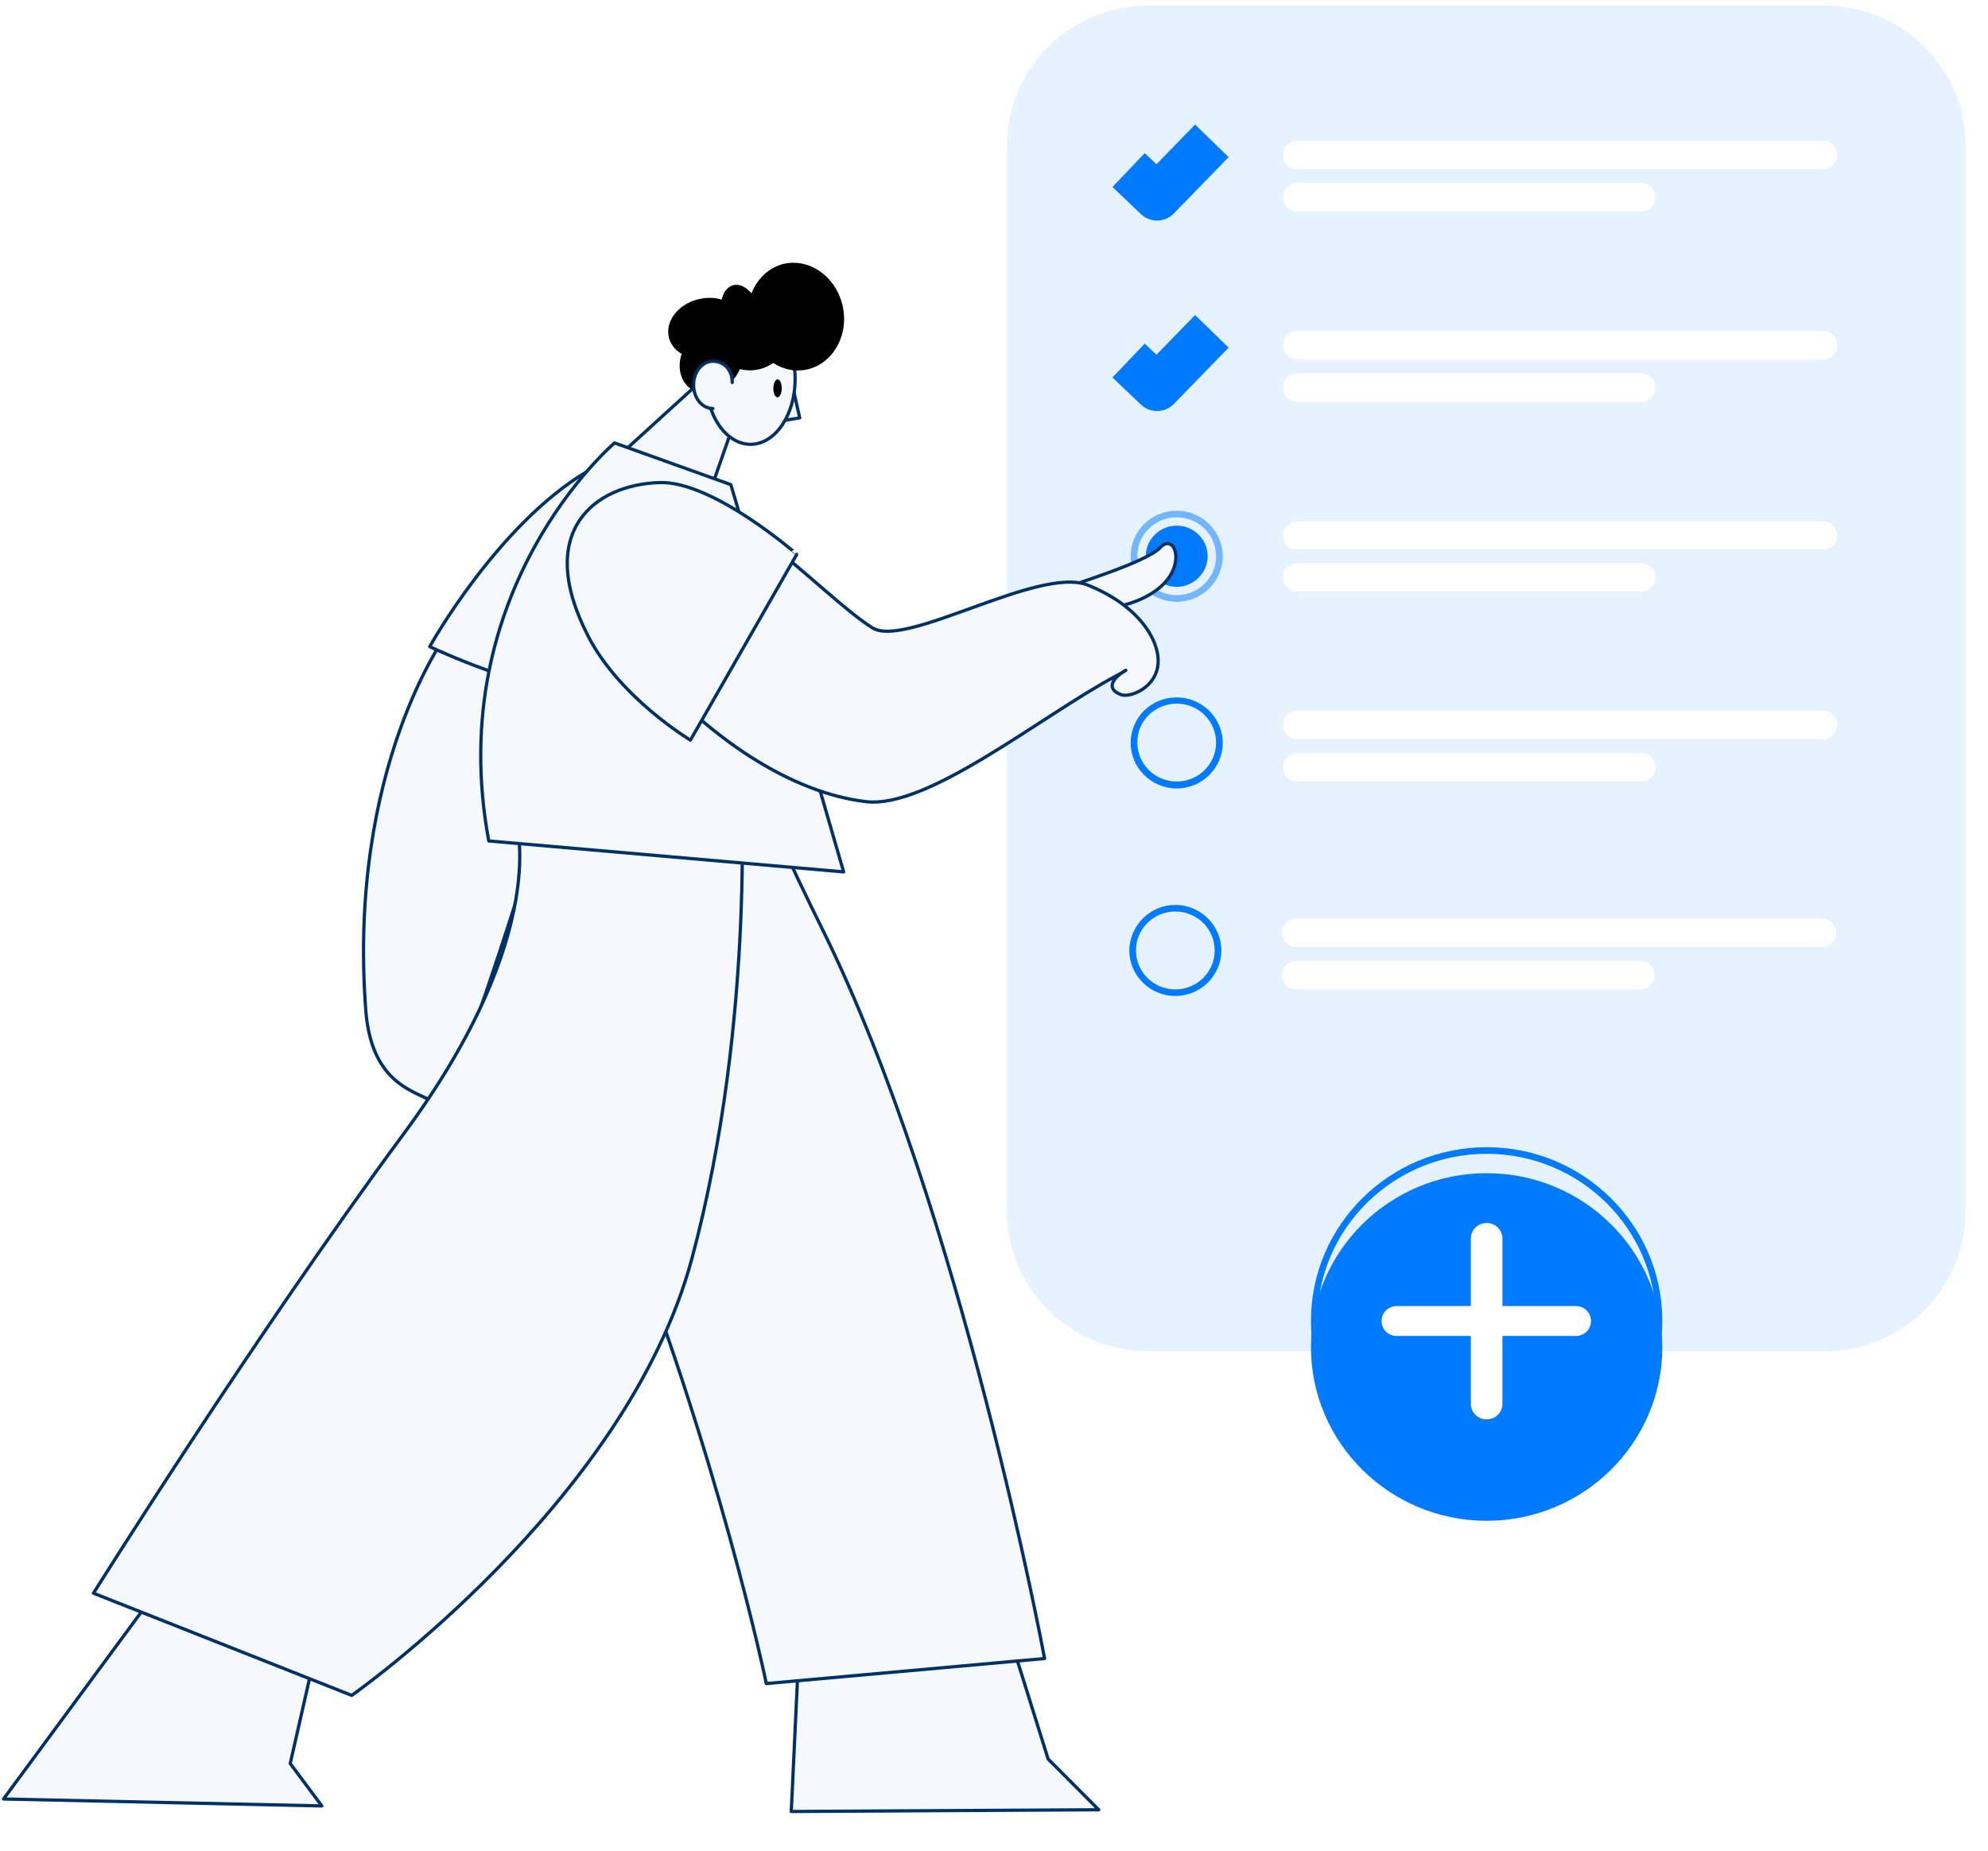 <svg width="306" height="285" viewBox="0 0 306 285" fill="none" xmlns="http://www.w3.org/2000/svg">
<path opacity="0.1" fill-rule="evenodd" clip-rule="evenodd" d="M302.543 22.378C302.543 10.498 292.808 0.866 280.855 0.866H176.745C164.739 0.866 155.004 10.498 155.004 22.378V186.502C155.004 198.382 164.739 208.015 176.745 208.015H280.855C292.862 208.015 302.543 198.382 302.543 186.502V22.378Z" fill="#007AFF"/>
<path d="M173.715 26.178L178.096 30.352L186.532 21.683" stroke="#007AFF" stroke-width="7.2" stroke-miterlimit="10" stroke-linejoin="round"/>
<path fill-rule="evenodd" clip-rule="evenodd" d="M282.8 23.877C282.8 22.699 281.827 21.683 280.583 21.683H199.674C198.485 21.683 197.457 22.646 197.457 23.877C197.457 25.054 198.431 26.071 199.674 26.071H280.583C281.827 26.017 282.8 25.054 282.8 23.877Z" fill="white"/>
<path fill-rule="evenodd" clip-rule="evenodd" d="M254.839 30.352C254.839 29.174 253.866 28.158 252.622 28.158H199.674C198.485 28.158 197.457 29.121 197.457 30.352C197.457 31.582 198.431 32.546 199.674 32.546H252.622C253.866 32.546 254.839 31.582 254.839 30.352Z" fill="white"/>
<path d="M173.715 55.502L178.096 59.676L186.532 51.007" stroke="#007AFF" stroke-width="7.2" stroke-miterlimit="10" stroke-linejoin="round"/>
<path fill-rule="evenodd" clip-rule="evenodd" d="M282.8 53.148C282.8 51.971 281.827 50.954 280.583 50.954H199.674C198.485 50.954 197.457 51.917 197.457 53.148C197.457 54.325 198.431 55.342 199.674 55.342H280.583C281.827 55.342 282.8 54.379 282.8 53.148Z" fill="white"/>
<path fill-rule="evenodd" clip-rule="evenodd" d="M254.839 59.676C254.839 58.499 253.866 57.482 252.622 57.482H199.674C198.485 57.482 197.457 58.446 197.457 59.676C197.457 60.854 198.431 61.87 199.674 61.87H252.622C253.866 61.87 254.839 60.907 254.839 59.676Z" fill="white"/>
<path fill-rule="evenodd" clip-rule="evenodd" d="M282.8 82.42C282.8 81.242 281.827 80.226 280.583 80.226H199.674C198.485 80.226 197.457 81.189 197.457 82.42C197.457 83.597 198.431 84.614 199.674 84.614H280.583C281.827 84.56 282.8 83.597 282.8 82.42Z" fill="white"/>
<path opacity="0.5" fill-rule="evenodd" clip-rule="evenodd" d="M181.124 78.62C185.018 78.62 188.209 81.777 188.209 85.63C188.209 89.483 185.018 92.64 181.124 92.64C177.23 92.64 174.039 89.483 174.039 85.63C174.039 81.777 177.176 78.62 181.124 78.62ZM181.124 79.637C184.477 79.637 187.181 82.312 187.181 85.63C187.181 88.948 184.477 91.624 181.124 91.624C177.771 91.624 175.067 88.948 175.067 85.63C175.013 82.312 177.771 79.637 181.124 79.637Z" fill="#007AFF"/>
<path fill-rule="evenodd" clip-rule="evenodd" d="M254.839 88.895C254.839 87.717 253.866 86.701 252.622 86.701H199.674C198.485 86.701 197.457 87.664 197.457 88.895C197.457 90.125 198.431 91.089 199.674 91.089H252.622C253.866 91.089 254.839 90.125 254.839 88.895Z" fill="white"/>
<path fill-rule="evenodd" clip-rule="evenodd" d="M282.8 111.584C282.8 110.407 281.827 109.39 280.583 109.39H199.674C198.485 109.39 197.457 110.353 197.457 111.584C197.457 112.762 198.431 113.778 199.674 113.778H280.583C281.827 113.778 282.8 112.815 282.8 111.584Z" fill="white"/>
<path fill-rule="evenodd" clip-rule="evenodd" d="M254.839 118.113C254.839 116.936 253.866 115.919 252.622 115.919H199.674C198.485 115.919 197.457 116.882 197.457 118.113C197.457 119.29 198.431 120.307 199.674 120.307H252.622C253.866 120.307 254.839 119.344 254.839 118.113Z" fill="white"/>
<path fill-rule="evenodd" clip-rule="evenodd" d="M181.124 107.357C185.018 107.357 188.209 110.514 188.209 114.367C188.209 118.22 185.018 121.377 181.124 121.377C177.23 121.377 174.039 118.22 174.039 114.367C174.039 110.46 177.176 107.357 181.124 107.357ZM181.124 108.32C184.477 108.32 187.181 110.995 187.181 114.313C187.181 117.631 184.477 120.307 181.124 120.307C177.771 120.307 175.067 117.631 175.067 114.313C175.013 110.995 177.771 108.32 181.124 108.32Z" fill="#007AFF"/>
<path fill-rule="evenodd" clip-rule="evenodd" d="M282.638 143.585C282.638 142.407 281.665 141.391 280.421 141.391H199.512C198.323 141.391 197.295 142.354 197.295 143.585C197.295 144.762 198.268 145.779 199.512 145.779H280.421C281.665 145.779 282.638 144.762 282.638 143.585Z" fill="white"/>
<path fill-rule="evenodd" clip-rule="evenodd" d="M254.677 150.113C254.677 148.936 253.704 147.919 252.46 147.919H199.512C198.323 147.919 197.295 148.883 197.295 150.113C197.295 151.344 198.268 152.307 199.512 152.307H252.46C253.704 152.254 254.677 151.291 254.677 150.113Z" fill="white"/>
<path fill-rule="evenodd" clip-rule="evenodd" d="M180.909 139.304C184.803 139.304 187.994 142.461 187.994 146.314C187.994 150.167 184.803 153.325 180.909 153.325C177.015 153.325 173.824 150.167 173.824 146.314C173.878 142.461 177.015 139.304 180.909 139.304ZM180.909 140.321C184.262 140.321 186.966 142.997 186.966 146.314C186.966 149.632 184.262 152.308 180.909 152.308C177.556 152.308 174.852 149.632 174.852 146.314C174.852 142.997 177.556 140.321 180.909 140.321Z" fill="#007AFF"/>
<g filter="url(#filter0_d)">
<path fill-rule="evenodd" clip-rule="evenodd" d="M228.827 176.602C243.754 176.602 255.868 188.589 255.868 203.359C255.868 218.128 243.754 230.115 228.827 230.115C213.9 230.115 201.785 218.128 201.785 203.359C201.785 188.589 213.9 176.602 228.827 176.602Z" fill="#007AFF"/>
</g>
<path fill-rule="evenodd" clip-rule="evenodd" d="M181.125 80.921C183.775 80.921 185.884 83.061 185.884 85.63C185.884 88.198 183.721 90.339 181.125 90.339C178.529 90.339 176.365 88.198 176.365 85.63C176.365 83.061 178.474 80.921 181.125 80.921Z" fill="#007AFF"/>
<path fill-rule="evenodd" clip-rule="evenodd" d="M107.194 59.302L94.322 71.022L109.52 75.035L113.63 63.262L107.194 59.302Z" fill="#F5F8FC" stroke="#003166" stroke-width="0.5" stroke-miterlimit="10" stroke-linecap="round" stroke-linejoin="round"/>
<path fill-rule="evenodd" clip-rule="evenodd" d="M121.958 59.248L123.094 64.332L120.119 64.813L121.958 59.248Z" fill="#F5F8FC" stroke="#003166" stroke-width="0.5" stroke-miterlimit="10" stroke-linecap="round" stroke-linejoin="round"/>
<path fill-rule="evenodd" clip-rule="evenodd" d="M115.523 48.278C119.309 48.278 122.391 52.773 122.391 58.338C122.391 63.904 119.309 68.399 115.523 68.399C111.737 68.399 108.654 63.904 108.654 58.338C108.654 52.773 111.737 48.278 115.523 48.278Z" fill="#F5F8FC" stroke="#003166" stroke-width="0.5" stroke-miterlimit="10" stroke-linecap="round" stroke-linejoin="round"/>
<path fill-rule="evenodd" clip-rule="evenodd" d="M129.8 47.582C130.557 52.131 127.853 56.305 123.851 56.947C119.849 57.589 115.955 54.432 115.198 49.883C114.44 45.335 117.145 41.161 121.147 40.519C125.203 39.93 129.043 43.087 129.8 47.582Z" fill="black"/>
<path fill-rule="evenodd" clip-rule="evenodd" d="M120.333 59.783C120.333 60.532 120.009 61.175 119.684 61.175C119.306 61.175 119.035 60.532 119.035 59.783C119.035 59.034 119.36 58.392 119.684 58.392C120.063 58.392 120.333 59.034 120.333 59.783Z" fill="black"/>
<path fill-rule="evenodd" clip-rule="evenodd" d="M107.409 46.084C110.546 45.281 113.574 46.619 114.223 49.081C114.872 51.542 112.871 54.218 109.789 55.021C106.652 55.823 103.623 54.486 102.974 52.024C102.325 49.562 104.272 46.887 107.409 46.084Z" fill="black"/>
<path fill-rule="evenodd" clip-rule="evenodd" d="M114.548 45.228C117.901 44.746 120.984 46.993 121.471 50.204C121.957 53.415 119.632 56.465 116.333 56.947C112.98 57.429 109.897 55.181 109.41 51.97C108.923 48.76 111.249 45.709 114.548 45.228Z" fill="black"/>
<path fill-rule="evenodd" clip-rule="evenodd" d="M112.924 43.89C114.546 43.516 116.439 45.389 117.088 48.064C117.737 50.74 116.926 53.255 115.304 53.63C113.681 54.004 111.788 52.131 111.139 49.456C110.49 46.78 111.247 44.265 112.924 43.89Z" fill="black"/>
<path fill-rule="evenodd" clip-rule="evenodd" d="M112.6 50.954C114.656 52.345 114.98 55.503 113.249 57.964C111.519 60.426 108.49 61.282 106.381 59.891C104.326 58.499 104.001 55.342 105.732 52.88C107.463 50.419 110.545 49.563 112.6 50.954Z" fill="black"/>
<path fill-rule="evenodd" clip-rule="evenodd" d="M109.734 62.887C108.058 62.887 106.76 61.282 106.76 59.248C106.76 57.215 108.112 55.609 109.734 55.609C111.411 55.609 112.709 56.894 112.709 58.874" fill="#F5F8FC"/>
<path d="M109.734 62.887C108.058 62.887 106.76 61.282 106.76 59.248C106.76 57.215 108.112 55.609 109.734 55.609C111.411 55.609 112.709 56.894 112.709 58.874" stroke="#003166" stroke-width="0.5" stroke-miterlimit="10" stroke-linecap="round" stroke-linejoin="round"/>
<path fill-rule="evenodd" clip-rule="evenodd" d="M165.007 90.179C164.628 90.072 176.364 86.647 178.582 84.293C180.799 81.938 182.638 86.861 178.636 90.34C174.255 94.139 167.17 93.871 167.17 93.871" fill="#F5F8FC"/>
<path d="M165.007 90.179C164.628 90.072 176.364 86.647 178.582 84.293C180.799 81.938 182.638 86.861 178.636 90.34C174.255 94.139 167.17 93.871 167.17 93.871" stroke="#003166" stroke-width="0.5" stroke-miterlimit="10" stroke-linecap="round" stroke-linejoin="round"/>
<path fill-rule="evenodd" clip-rule="evenodd" d="M32.991 232.898L0.541 276.939L49.54 278.009L44.673 271.481L49.162 251.734L32.991 232.898Z" fill="#F5F8FC" stroke="#003166" stroke-width="0.5" stroke-miterlimit="10" stroke-linecap="round" stroke-linejoin="round"/>
<path fill-rule="evenodd" clip-rule="evenodd" d="M123.309 246.704L121.795 278.866L169.118 278.598L161.33 270.785L152.081 241.192L123.309 246.704Z" fill="#F5F8FC" stroke="#003166" stroke-width="0.5" stroke-miterlimit="10" stroke-linecap="round" stroke-linejoin="round"/>
<path fill-rule="evenodd" clip-rule="evenodd" d="M68.846 97.51C68.846 97.51 53.487 118.059 56.299 155.518C57.218 167.451 64.466 167.986 67.278 169.966C70.036 171.893 88.478 109.336 88.478 109.336C88.478 109.336 68.63 98.152 68.846 97.51Z" fill="#F5F8FC" stroke="#003166" stroke-width="0.5" stroke-miterlimit="10" stroke-linecap="round" stroke-linejoin="round"/>
<path fill-rule="evenodd" clip-rule="evenodd" d="M108.167 91.088C115.414 84.399 106.058 63.208 90.374 72.573C76.528 80.814 66.144 99.543 66.144 99.543C66.144 99.543 82.478 107.303 88.21 105.376C96.052 102.701 99.838 98.741 108.167 91.088Z" fill="#F5F8FC" stroke="#003166" stroke-width="0.5" stroke-miterlimit="10" stroke-linecap="round" stroke-linejoin="round"/>
<path fill-rule="evenodd" clip-rule="evenodd" d="M81.448 124.48C81.448 124.48 78.42 142.782 94.645 183.719C110.816 224.657 117.955 259.173 117.955 259.173L160.788 255.32C160.788 255.32 147.971 186.288 126.608 143.103C114.98 119.611 112.871 111.316 112.871 111.316L81.448 124.48Z" fill="#F5F8FC" stroke="#003166" stroke-width="0.5" stroke-miterlimit="10" stroke-linecap="round" stroke-linejoin="round"/>
<path fill-rule="evenodd" clip-rule="evenodd" d="M79.341 126.033C79.341 126.033 85.181 143.317 62.196 174.462C39.211 205.606 14.387 245.259 14.387 245.259L54.138 260.992C54.138 260.992 96.377 231.4 106.49 193.78C116.604 156.16 113.954 118.059 113.954 118.059L79.341 126.033Z" fill="#F5F8FC" stroke="#003166" stroke-width="0.5" stroke-miterlimit="10" stroke-linecap="round" stroke-linejoin="round"/>
<path fill-rule="evenodd" clip-rule="evenodd" d="M94.594 68.185C94.594 68.185 68.039 90.714 75.232 129.457L129.856 134.22C129.856 134.22 115.957 86.219 112.495 74.606L94.594 68.185Z" fill="#F5F8FC" stroke="#003166" stroke-width="0.5" stroke-miterlimit="10" stroke-linecap="round" stroke-linejoin="round"/>
<path fill-rule="evenodd" clip-rule="evenodd" d="M101.892 74.767C92.049 73.376 85.829 85.951 97.403 100.025C108.977 114.099 122.227 122.126 133.314 123.41C142.887 124.534 160.356 110.139 171.821 104.039C176.526 101.524 168.089 105.163 172.524 106.928C173.876 107.464 178.041 105.912 178.257 102.059C178.473 98.688 175.445 93.283 167.44 90.072C159.923 87.075 139.425 99.865 134.287 96.654C130.339 94.192 124.228 88.199 117.63 83.062C112.384 78.995 106.867 75.463 101.892 74.767Z" fill="#F5F8FC" stroke="#003166" stroke-width="0.5" stroke-miterlimit="10" stroke-linecap="round" stroke-linejoin="round"/>
<path fill-rule="evenodd" clip-rule="evenodd" d="M101.567 74.285C91.67 74.553 82.205 81.67 90.48 97.831C95.348 107.41 106.272 113.938 106.272 113.938L122.66 85.309C122.66 85.362 109.842 74.071 101.567 74.285Z" fill="#F5F8FC" stroke="#003166" stroke-width="0.5" stroke-miterlimit="10" stroke-linecap="round" stroke-linejoin="round"/>
<path fill-rule="evenodd" clip-rule="evenodd" d="M228.827 176.602C243.754 176.602 255.868 188.588 255.868 203.358C255.868 218.128 243.754 230.115 228.827 230.115C213.9 230.115 201.785 218.128 201.785 203.358C201.785 188.588 213.9 176.602 228.827 176.602ZM228.827 177.618C243.213 177.618 254.895 189.177 254.895 203.412C254.895 217.646 243.213 229.205 228.827 229.205C214.441 229.205 202.759 217.646 202.759 203.412C202.759 189.177 214.441 177.618 228.827 177.618Z" fill="#007AFF"/>
<path fill-rule="evenodd" clip-rule="evenodd" d="M244.888 203.359C244.888 202.075 243.86 201.058 242.562 201.058H214.98C213.682 201.058 212.654 202.075 212.654 203.359C212.654 204.644 213.682 205.66 214.98 205.66H242.562C243.86 205.66 244.888 204.644 244.888 203.359Z" fill="white"/>
<path fill-rule="evenodd" clip-rule="evenodd" d="M228.826 218.503C230.178 218.503 231.26 217.432 231.26 216.095V190.676C231.26 189.338 230.178 188.268 228.826 188.268C227.474 188.268 226.393 189.338 226.393 190.676V216.095C226.393 217.432 227.474 218.503 228.826 218.503Z" fill="white"/>
<defs>
<filter id="filter0_d" x="151.785" y="130.602" width="154.083" height="153.513" filterUnits="userSpaceOnUse" color-interpolation-filters="sRGB">
<feFlood flood-opacity="0" result="BackgroundImageFix"/>
<feColorMatrix in="SourceAlpha" type="matrix" values="0 0 0 0 0 0 0 0 0 0 0 0 0 0 0 0 0 0 127 0"/>
<feOffset dy="4"/>
<feGaussianBlur stdDeviation="25"/>
<feColorMatrix type="matrix" values="0 0 0 0 0.017 0 0 0 0 0.36 0 0 0 0 0.733 0 0 0 0.51 0"/>
<feBlend mode="normal" in2="BackgroundImageFix" result="effect1_dropShadow"/>
<feBlend mode="normal" in="SourceGraphic" in2="effect1_dropShadow" result="shape"/>
</filter>
</defs>
</svg>
